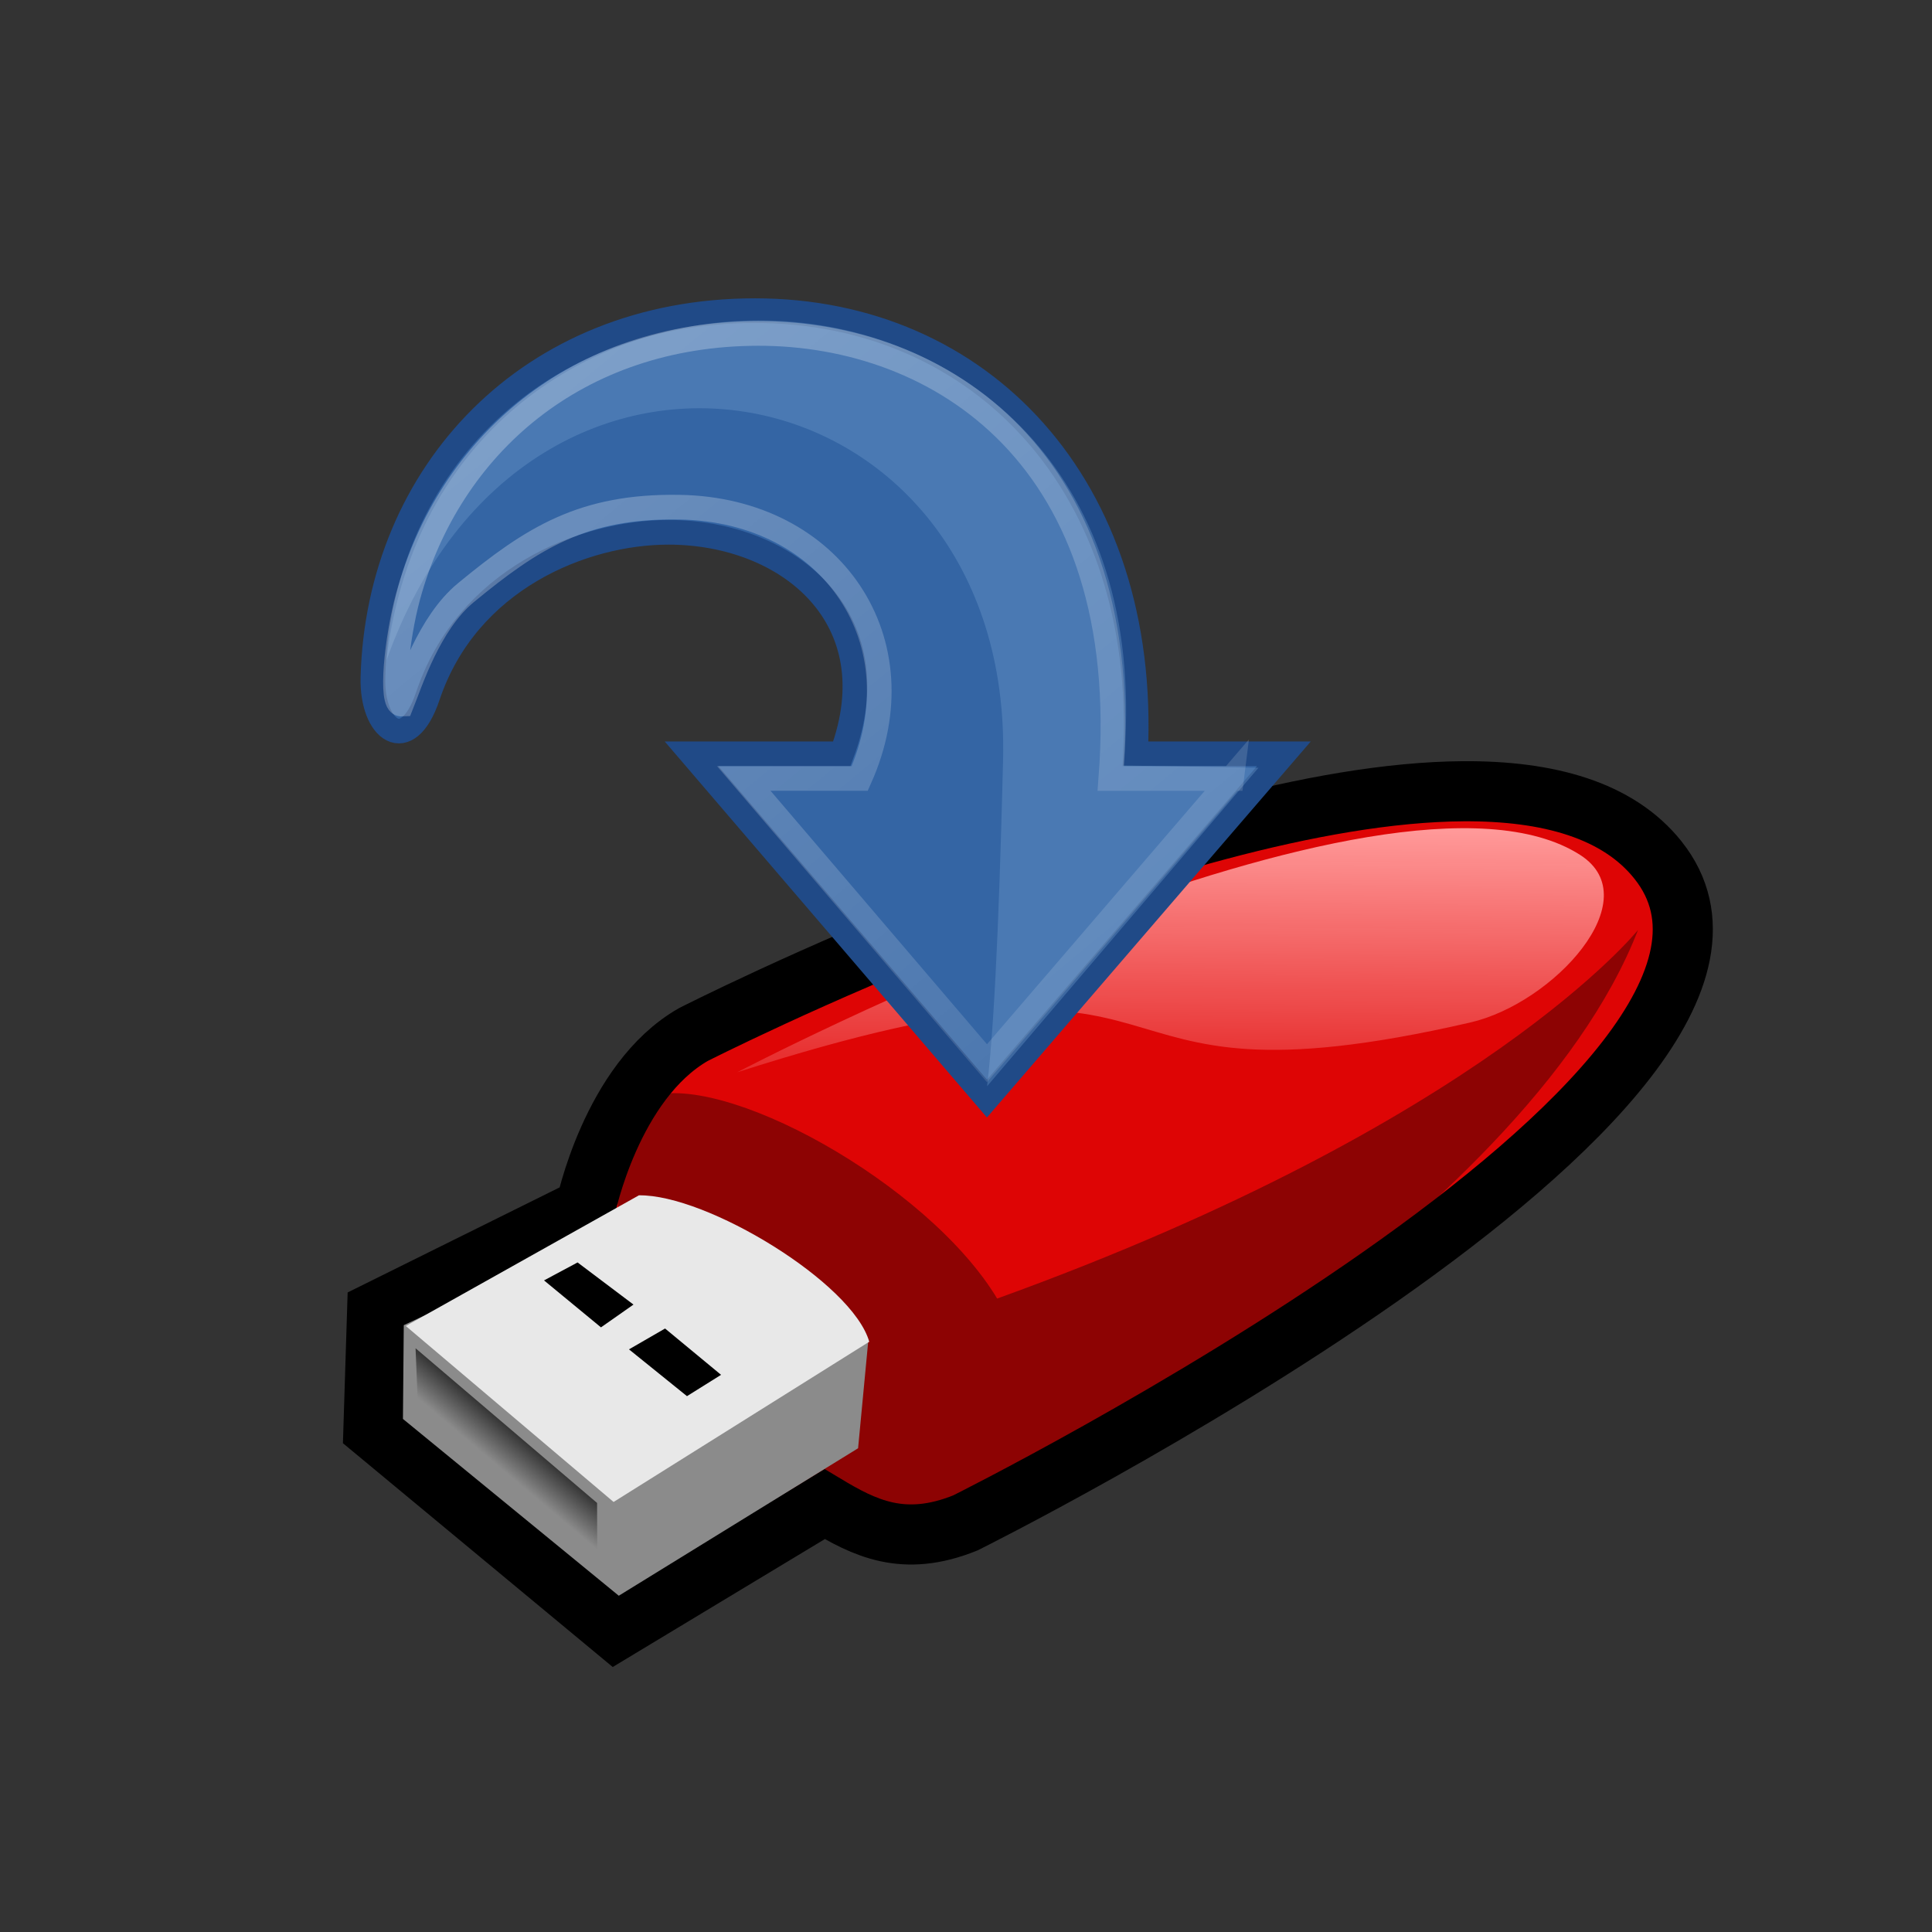 <?xml version="1.0" encoding="UTF-8" standalone="no"?>
<!-- Created with Inkscape (http://www.inkscape.org/) -->

<svg
   xmlns:dc="http://purl.org/dc/elements/1.1/"
   xmlns:cc="http://creativecommons.org/ns#"
   xmlns:rdf="http://www.w3.org/1999/02/22-rdf-syntax-ns#"
   xmlns:svg="http://www.w3.org/2000/svg"
   xmlns="http://www.w3.org/2000/svg"
   xmlns:xlink="http://www.w3.org/1999/xlink"
   xmlns:sodipodi="http://sodipodi.sourceforge.net/DTD/sodipodi-0.dtd"
   xmlns:inkscape="http://www.inkscape.org/namespaces/inkscape"
   version="1.1"
   width="256"
   height="256"
   id="svg2"
   inkscape:version="0.91 r13725"
   sodipodi:docname="Save.svg">
  <rect width="100%" height="100%" fill="#333333" stroke="none"/>
  <sodipodi:namedview
     pagecolor="#ffffff"
     bordercolor="#666666"
     borderopacity="1"
     objecttolerance="10"
     gridtolerance="10"
     guidetolerance="10"
     inkscape:pageopacity="0"
     inkscape:pageshadow="2"
     inkscape:window-width="1920"
     inkscape:window-height="983"
     id="namedview38"
     showgrid="false"
     inkscape:zoom="2.6074563"
     inkscape:cx="-11.294062"
     inkscape:cy="129.85319"
     inkscape:window-x="0"
     inkscape:window-y="27"
     inkscape:window-maximized="1"
     inkscape:current-layer="layer1-3" />
  <defs
     id="defs4">
    <linearGradient
       x1="401.269"
       y1="415.909"
       x2="400.542"
       y2="515.955"
       id="linearGradient1521"
       xlink:href="#linearGradient1476"
       gradientUnits="userSpaceOnUse"
       gradientTransform="matrix(1.386,0,0,1.386,-150.042,-215.613)" />
    <linearGradient
       x1="1543.947"
       y1="-1141.388"
       x2="1543.905"
       y2="-1123.497"
       id="linearGradient1519"
       xlink:href="#linearGradient1391"
       gradientUnits="userSpaceOnUse"
       gradientTransform="matrix(1.061,0.892,-0.894,1.059,-2496.471,442.635)" />
    <linearGradient
       id="linearGradient1391">
      <stop
         id="stop1393"
         style="stop-color:#000000;stop-opacity:1"
         offset="0" />
      <stop
         id="stop1395"
         style="stop-color:#000000;stop-opacity:0"
         offset="1" />
    </linearGradient>
    <linearGradient
       id="linearGradient1476">
      <stop
         id="stop1478"
         style="stop-color:#ff9999;stop-opacity:1"
         offset="0" />
      <stop
         id="stop1480"
         style="stop-color:#ff9999;stop-opacity:0"
         offset="1" />
    </linearGradient>
    <linearGradient
       x1="58.749"
       y1="2.048"
       x2="105.324"
       y2="58.048"
       id="linearGradient5862"
       xlink:href="#linearGradient5113"
       gradientUnits="userSpaceOnUse"
       gradientTransform="matrix(1.005,0,0,1,-55.021,-3.048)" />
    <linearGradient
       id="linearGradient5113">
      <stop
         id="stop5115"
         style="stop-color:#ffffff;stop-opacity:1"
         offset="0" />
      <stop
         id="stop5117"
         style="stop-color:#ffffff;stop-opacity:0"
         offset="1" />
    </linearGradient>
  </defs>
  <g
     transform="translate(0,-796.362)"
     id="layer1">
    <g
       transform="matrix(0.314,0,0,0.314,20.115,778.813)"
       id="layer1-9">
      <g
         transform="translate(0,44.447)"
         id="g1484">
        <path
           d="m 553.491,345.339 c -124.712,0.755 -324.941,102.668 -324.941,102.668 -34.656,19.803 -45.529,73.254 -45.529,73.254 l -87.939,43.58 -1.56,49.818 102.148,84.733 88.26,-53.226 c 16.711,10.047 33.266,18.519 59.417,7.913 0,0 368.891,-183.505 292.234,-279.715 -16.854,-21.153 -46.369,-29.24 -82.091,-29.024 z"
           id="path1345"
           style="color:#000000;fill:#de0505;fill-opacity:1;fill-rule:evenodd;stroke:#000000;stroke-width:25.368;stroke-linecap:butt;stroke-linejoin:miter;stroke-miterlimit:4;stroke-opacity:1;stroke-dasharray:none;stroke-dashoffset:0;marker:none;visibility:visible;display:inline;overflow:visible" />
        <path
           d="m 627.177,403.863 c -1.4e-4,0 -64.838,81.248 -270.445,155.561 -29.385,-48.842 -116.92,-96.87 -148.079,-84.795 -41.127,21.494 15.993,176.763 130.708,185.167 27.306,-16.804 239.543,-131.611 287.816,-255.932 z"
           id="path1518"
           style="color:#000000;fill:#000000;fill-opacity:0.365;fill-rule:evenodd;stroke:none;stroke-width:10.15;marker:none;visibility:visible;display:inline;overflow:visible" />
        <path
           d="m 106.327,570.645 -0.35,39.571 91.085,74.612 100.982,-62.232 4.265,-44.961 -107.149,-48.462 -88.833,41.471 z"
           id="path1373"
           style="color:#000000;fill:#8b8b8b;fill-opacity:1;fill-rule:evenodd;stroke:none;stroke-width:18;marker:none;visibility:visible;display:inline;overflow:visible" />
        <path
           d="m 107.186,570.996 98.364,-55.134 c 28.546,-0.452 90.113,36.862 97.204,61.779 l -107.883,67.621 -87.684,-74.266 z"
           id="rect1349"
           style="fill:#e8e8e8;fill-opacity:1;fill-rule:evenodd;stroke:none" />
        <g
           transform="matrix(1.371,-0.208,0.208,1.371,-2485.086,849.206)"
           id="g1348">
          <path
             d="m 1956.23,94.641 14.735,16.494 -11.231,4.858 -15.31,-16.727 11.806,-4.624 z"
             id="path1489"
             style="fill:#000000;fill-opacity:1;fill-rule:evenodd;stroke:none" />
          <path
             d="m 1932.923,70.768 14.897,15.229 -10.818,5.371 -14.99,-16.727 10.911,-3.873 z"
             id="rect1467"
             style="fill:#000000;fill-opacity:1;fill-rule:evenodd;stroke:none" />
        </g>
        <path
           d="m 111.301,580.394 76.604,65.286 0.061,25.261 -75.614,-64.791 -1.051,-25.756 z"
           id="rect1388"
           style="fill:url(#linearGradient1519);fill-opacity:1;fill-rule:evenodd;stroke:none" />
        <path
           d="m 247.014,463.943 c 0,0 275.11,-143.659 355.808,-91.675 28.992,18.676 -11.366,62.569 -46.397,70.647 -178.258,41.102 -100.642,-45.893 -309.411,21.028 z"
           id="path1474"
           style="color:#000000;fill:url(#linearGradient1521);fill-opacity:1;fill-rule:evenodd;stroke:none;stroke-width:10.15;marker:none;visibility:visible;display:inline;overflow:visible" />
      </g>
    </g>
    <g
       transform="matrix(3.269,0,0,3.269,31.187,812.802)"
       id="layer1-3">
      <path
         d="M 42.5,25.525 30.465,39.5 18.49,25.525 l 6.092,0 c 2.047,-5.486 -2.157,-8.978 -7.031,-8.978 -3.464,0 -8.163,1.905 -9.751,6.641 C 6.974,25.653 5.52,24.573 5.576,22.432 5.794,14.171 11.919,7.563 21.063,7.563 c 9.144,0 15.937,7.099 15.424,17.962 l 6.013,0 z"
         id="path4972"
         style="color:#000000;fill:#3465a4;fill-opacity:1;fill-rule:nonzero;stroke:#204a87;stroke-width:1;stroke-linecap:butt;stroke-linejoin:miter;stroke-miterlimit:4;stroke-opacity:1;stroke-dasharray:none;stroke-dashoffset:0;marker:none;visibility:visible;display:inline;overflow:visible" />
      <path
         d="M 6.122,21.744 C 11.829,5.673 31.527,9.699 31.118,25.794 31.018,29.689 30.849,35.847 30.47,39 L 41.47,26.092 36,26 C 38.099,3.404 8.413,2.093 6.122,21.744 z"
         id="path4984"
         style="opacity:0.354;color:#000000;fill:#729fcf;fill-opacity:1;fill-rule:nonzero;stroke:none;stroke-width:1;marker:none;visibility:visible;display:inline;overflow:visible" />
      <path
         d="m 40.382,26.525 -9.917,11.542 -9.857,-11.542 4.699,0 C 27.784,21 24.208,15.629 18,15.529 14.101,15.466 12.053,16.762 9.338,19 7.85,20.227 7.09,22.639 6.739,23.513 6.259,23.538 6.541,20.833 7,19.15 8.672,13.017 13.847,8.499 21.184,8.486 c 7.337,-0.014 15.301,5.024 14.303,18.04 l 4.895,0 z"
         id="path4980"
         style="opacity:0.354;color:#000000;fill:none;stroke:url(#linearGradient5862);stroke-width:1;stroke-linecap:butt;stroke-linejoin:miter;stroke-miterlimit:4;stroke-opacity:1;stroke-dasharray:none;stroke-dashoffset:0;marker:none;visibility:visible;display:inline;overflow:visible;enable-background:accumulate" />
    </g>
  </g>
</svg>
